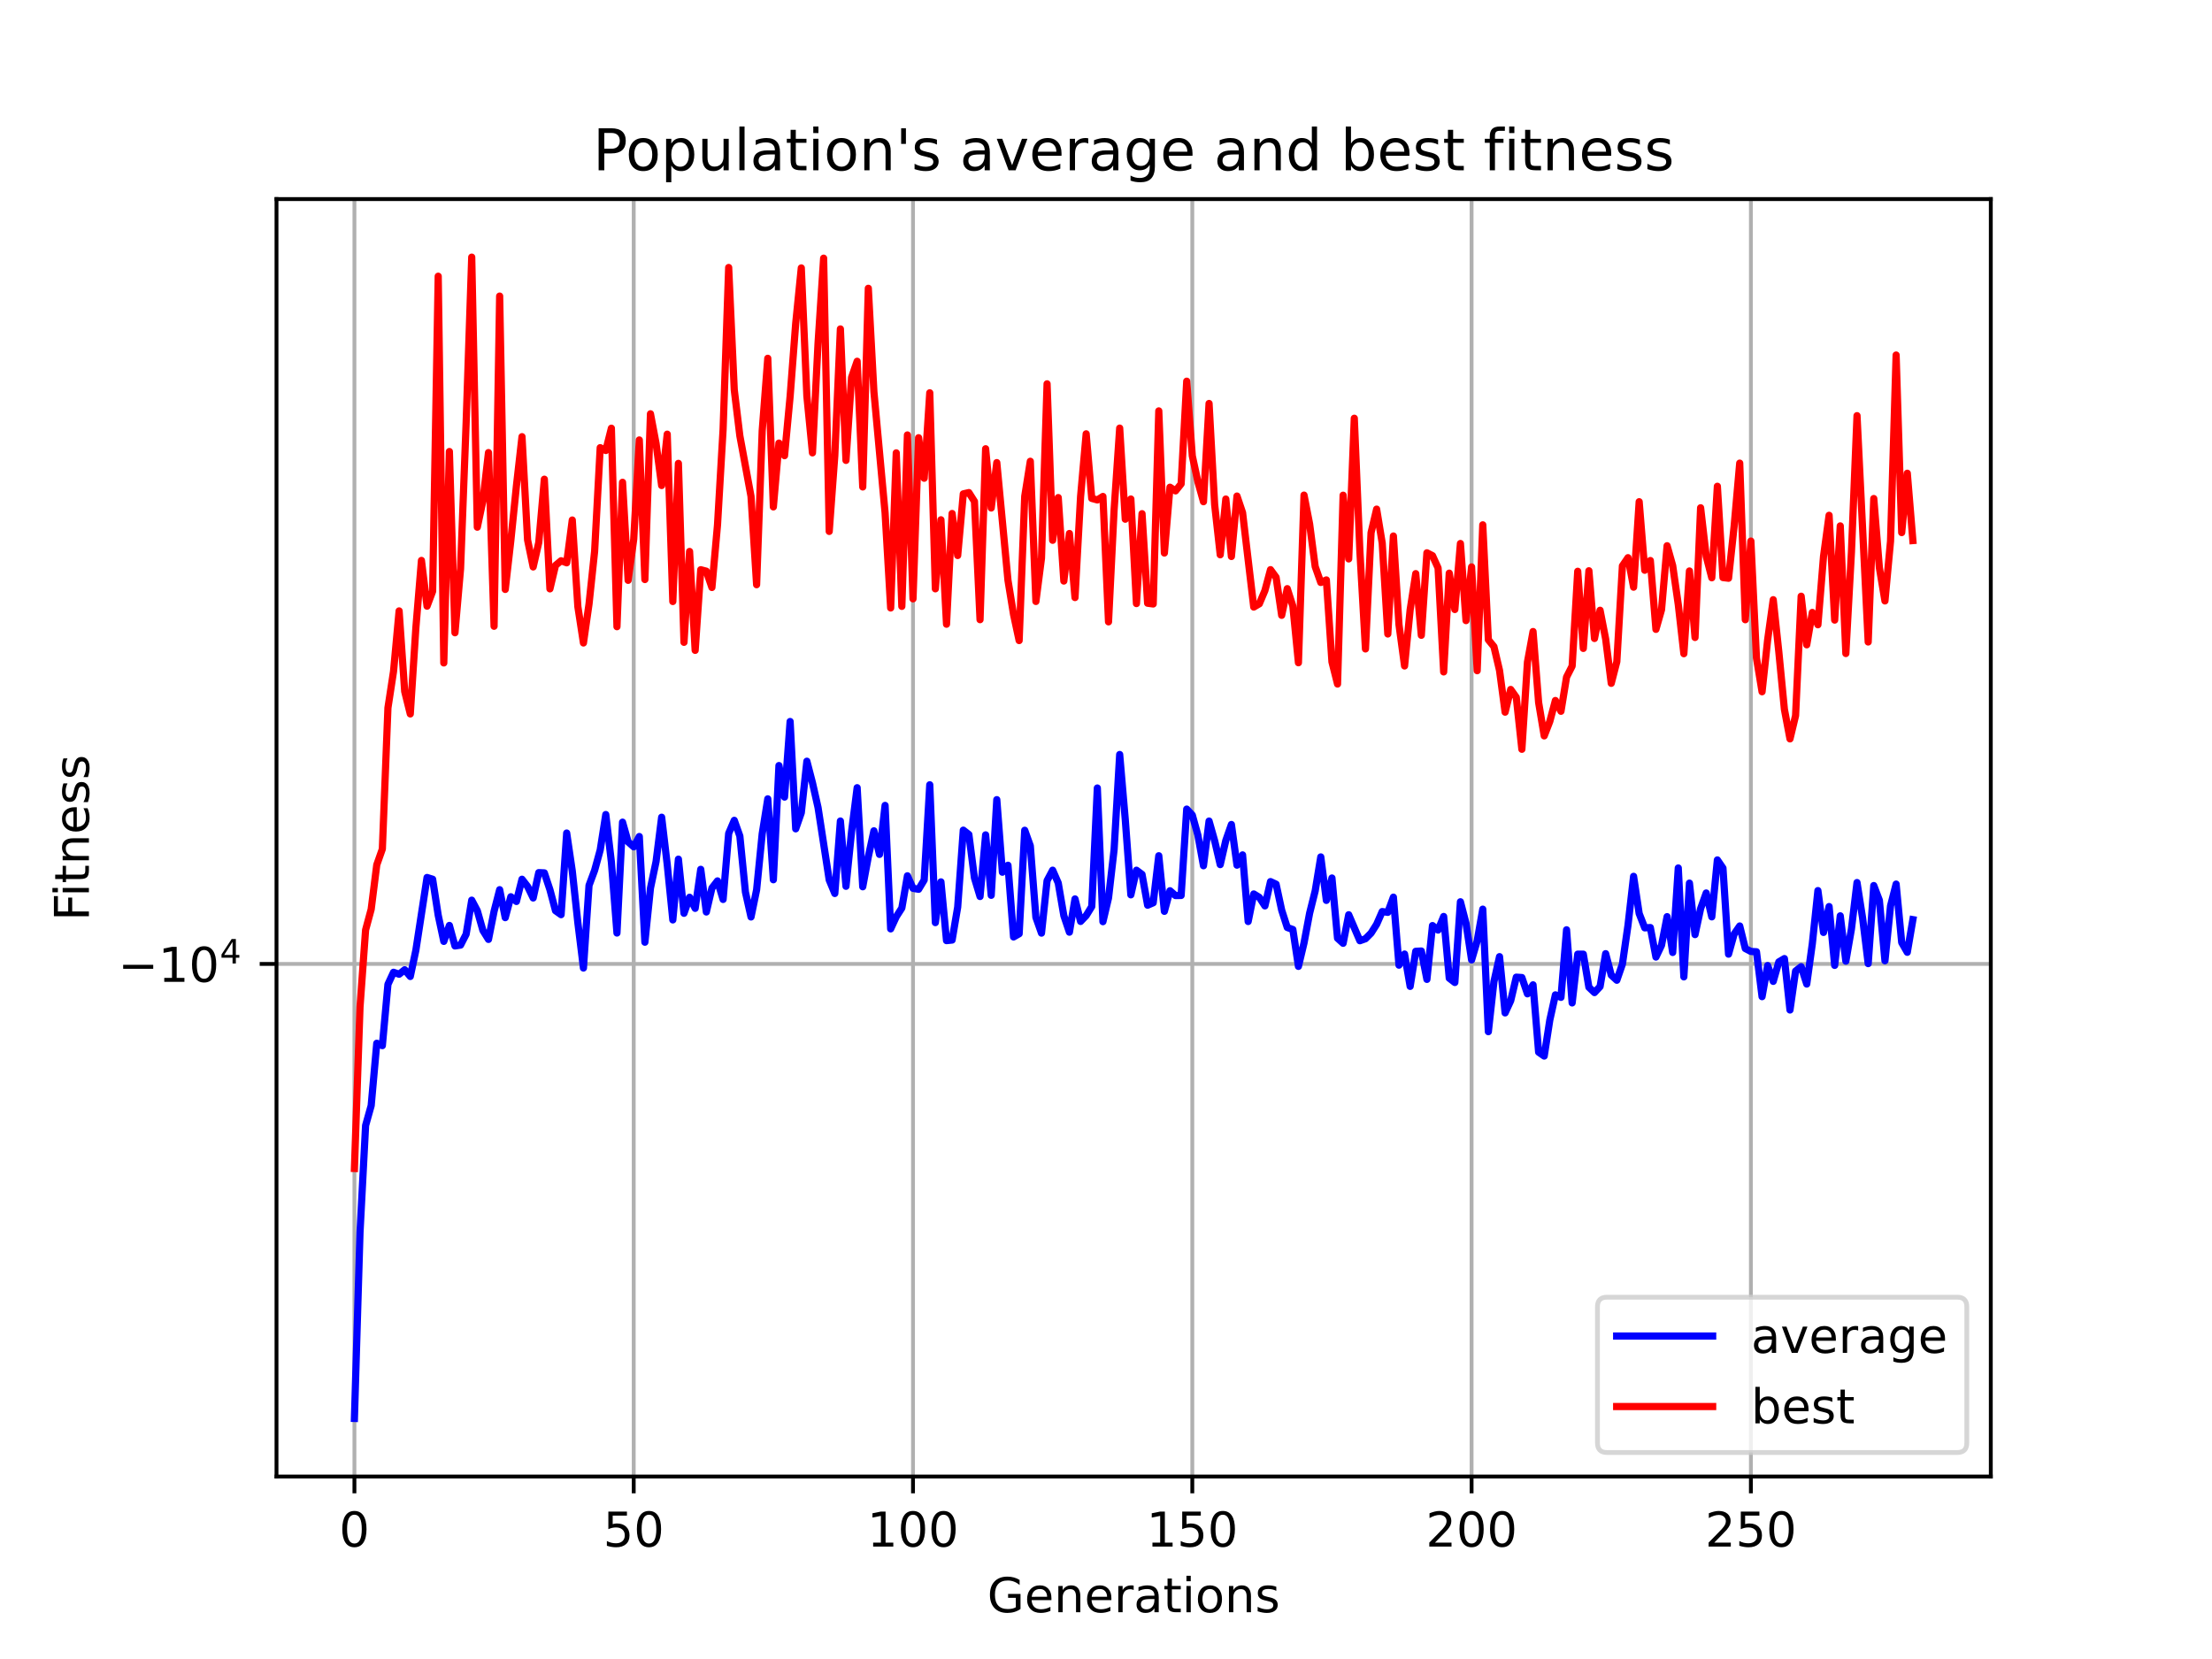 <?xml version="1.0" encoding="utf-8" standalone="no"?>
<!DOCTYPE svg PUBLIC "-//W3C//DTD SVG 1.1//EN"
  "http://www.w3.org/Graphics/SVG/1.1/DTD/svg11.dtd">
<!-- Created with matplotlib (https://matplotlib.org/) -->
<svg height="345.6pt" version="1.1" viewBox="0 0 460.8 345.6" width="460.8pt" xmlns="http://www.w3.org/2000/svg" xmlns:xlink="http://www.w3.org/1999/xlink">
 <defs>
  <style type="text/css">*{stroke-linecap:butt;stroke-linejoin:round;}</style>
 </defs>
 <g id="figure_1">
  <g id="patch_1">
   <path d="M 0 345.6 
L 460.8 345.6 
L 460.8 0 
L 0 0 
z
" style="fill:#ffffff;"/>
  </g>
  <g id="axes_1">
   <g id="patch_2">
    <path d="M 57.6 307.584 
L 414.72 307.584 
L 414.72 41.472 
L 57.6 41.472 
z
" style="fill:#ffffff;"/>
   </g>
   <g id="matplotlib.axis_1">
    <g id="xtick_1">
     <g id="line2d_1">
      <path clip-path="url(#pa2bacae2e3)" d="M 73.833 307.584 
L 73.833 41.472 
" style="fill:none;stroke:#b0b0b0;stroke-linecap:square;stroke-width:0.8;"/>
     </g>
     <g id="line2d_2">
      <defs>
       <path d="M 0 0 
L 0 3.5 
" id="mae17cbbc17" style="stroke:#000000;stroke-width:0.8;"/>
      </defs>
      <g>
       <use style="stroke:#000000;stroke-width:0.8;" x="73.833" xlink:href="#mae17cbbc17" y="307.584"/>
      </g>
     </g>
     <g id="text_1">
      <!-- 0 -->
      <g transform="translate(70.651 322.182)scale(0.1 -0.1)">
       <defs>
        <path d="M 31.781 66.406 
Q 24.172 66.406 20.328 58.906 
Q 16.5 51.422 16.5 36.375 
Q 16.5 21.391 20.328 13.891 
Q 24.172 6.391 31.781 6.391 
Q 39.453 6.391 43.281 13.891 
Q 47.125 21.391 47.125 36.375 
Q 47.125 51.422 43.281 58.906 
Q 39.453 66.406 31.781 66.406 
z
M 31.781 74.219 
Q 44.047 74.219 50.516 64.516 
Q 56.984 54.828 56.984 36.375 
Q 56.984 17.969 50.516 8.266 
Q 44.047 -1.422 31.781 -1.422 
Q 19.531 -1.422 13.062 8.266 
Q 6.594 17.969 6.594 36.375 
Q 6.594 54.828 13.062 64.516 
Q 19.531 74.219 31.781 74.219 
z
" id="DejaVuSans-48"/>
       </defs>
       <use xlink:href="#DejaVuSans-48"/>
      </g>
     </g>
    </g>
    <g id="xtick_2">
     <g id="line2d_3">
      <path clip-path="url(#pa2bacae2e3)" d="M 132.015 307.584 
L 132.015 41.472 
" style="fill:none;stroke:#b0b0b0;stroke-linecap:square;stroke-width:0.8;"/>
     </g>
     <g id="line2d_4">
      <g>
       <use style="stroke:#000000;stroke-width:0.8;" x="132.015" xlink:href="#mae17cbbc17" y="307.584"/>
      </g>
     </g>
     <g id="text_2">
      <!-- 50 -->
      <g transform="translate(125.652 322.182)scale(0.1 -0.1)">
       <defs>
        <path d="M 10.797 72.906 
L 49.516 72.906 
L 49.516 64.594 
L 19.828 64.594 
L 19.828 46.734 
Q 21.969 47.469 24.109 47.828 
Q 26.266 48.188 28.422 48.188 
Q 40.625 48.188 47.75 41.5 
Q 54.891 34.812 54.891 23.391 
Q 54.891 11.625 47.562 5.094 
Q 40.234 -1.422 26.906 -1.422 
Q 22.312 -1.422 17.547 -0.641 
Q 12.797 0.141 7.719 1.703 
L 7.719 11.625 
Q 12.109 9.234 16.797 8.062 
Q 21.484 6.891 26.703 6.891 
Q 35.156 6.891 40.078 11.328 
Q 45.016 15.766 45.016 23.391 
Q 45.016 31 40.078 35.438 
Q 35.156 39.891 26.703 39.891 
Q 22.75 39.891 18.812 39.016 
Q 14.891 38.141 10.797 36.281 
z
" id="DejaVuSans-53"/>
       </defs>
       <use xlink:href="#DejaVuSans-53"/>
       <use x="63.623" xlink:href="#DejaVuSans-48"/>
      </g>
     </g>
    </g>
    <g id="xtick_3">
     <g id="line2d_5">
      <path clip-path="url(#pa2bacae2e3)" d="M 190.196 307.584 
L 190.196 41.472 
" style="fill:none;stroke:#b0b0b0;stroke-linecap:square;stroke-width:0.8;"/>
     </g>
     <g id="line2d_6">
      <g>
       <use style="stroke:#000000;stroke-width:0.8;" x="190.196" xlink:href="#mae17cbbc17" y="307.584"/>
      </g>
     </g>
     <g id="text_3">
      <!-- 100 -->
      <g transform="translate(180.653 322.182)scale(0.1 -0.1)">
       <defs>
        <path d="M 12.406 8.297 
L 28.516 8.297 
L 28.516 63.922 
L 10.984 60.406 
L 10.984 69.391 
L 28.422 72.906 
L 38.281 72.906 
L 38.281 8.297 
L 54.391 8.297 
L 54.391 0 
L 12.406 0 
z
" id="DejaVuSans-49"/>
       </defs>
       <use xlink:href="#DejaVuSans-49"/>
       <use x="63.623" xlink:href="#DejaVuSans-48"/>
       <use x="127.246" xlink:href="#DejaVuSans-48"/>
      </g>
     </g>
    </g>
    <g id="xtick_4">
     <g id="line2d_7">
      <path clip-path="url(#pa2bacae2e3)" d="M 248.378 307.584 
L 248.378 41.472 
" style="fill:none;stroke:#b0b0b0;stroke-linecap:square;stroke-width:0.8;"/>
     </g>
     <g id="line2d_8">
      <g>
       <use style="stroke:#000000;stroke-width:0.8;" x="248.378" xlink:href="#mae17cbbc17" y="307.584"/>
      </g>
     </g>
     <g id="text_4">
      <!-- 150 -->
      <g transform="translate(238.834 322.182)scale(0.1 -0.1)">
       <use xlink:href="#DejaVuSans-49"/>
       <use x="63.623" xlink:href="#DejaVuSans-53"/>
       <use x="127.246" xlink:href="#DejaVuSans-48"/>
      </g>
     </g>
    </g>
    <g id="xtick_5">
     <g id="line2d_9">
      <path clip-path="url(#pa2bacae2e3)" d="M 306.56 307.584 
L 306.56 41.472 
" style="fill:none;stroke:#b0b0b0;stroke-linecap:square;stroke-width:0.8;"/>
     </g>
     <g id="line2d_10">
      <g>
       <use style="stroke:#000000;stroke-width:0.8;" x="306.56" xlink:href="#mae17cbbc17" y="307.584"/>
      </g>
     </g>
     <g id="text_5">
      <!-- 200 -->
      <g transform="translate(297.016 322.182)scale(0.1 -0.1)">
       <defs>
        <path d="M 19.188 8.297 
L 53.609 8.297 
L 53.609 0 
L 7.328 0 
L 7.328 8.297 
Q 12.938 14.109 22.625 23.891 
Q 32.328 33.688 34.812 36.531 
Q 39.547 41.844 41.422 45.531 
Q 43.312 49.219 43.312 52.781 
Q 43.312 58.594 39.234 62.25 
Q 35.156 65.922 28.609 65.922 
Q 23.969 65.922 18.812 64.312 
Q 13.672 62.703 7.812 59.422 
L 7.812 69.391 
Q 13.766 71.781 18.938 73 
Q 24.125 74.219 28.422 74.219 
Q 39.75 74.219 46.484 68.547 
Q 53.219 62.891 53.219 53.422 
Q 53.219 48.922 51.531 44.891 
Q 49.859 40.875 45.406 35.406 
Q 44.188 33.984 37.641 27.219 
Q 31.109 20.453 19.188 8.297 
z
" id="DejaVuSans-50"/>
       </defs>
       <use xlink:href="#DejaVuSans-50"/>
       <use x="63.623" xlink:href="#DejaVuSans-48"/>
       <use x="127.246" xlink:href="#DejaVuSans-48"/>
      </g>
     </g>
    </g>
    <g id="xtick_6">
     <g id="line2d_11">
      <path clip-path="url(#pa2bacae2e3)" d="M 364.742 307.584 
L 364.742 41.472 
" style="fill:none;stroke:#b0b0b0;stroke-linecap:square;stroke-width:0.8;"/>
     </g>
     <g id="line2d_12">
      <g>
       <use style="stroke:#000000;stroke-width:0.8;" x="364.742" xlink:href="#mae17cbbc17" y="307.584"/>
      </g>
     </g>
     <g id="text_6">
      <!-- 250 -->
      <g transform="translate(355.198 322.182)scale(0.1 -0.1)">
       <use xlink:href="#DejaVuSans-50"/>
       <use x="63.623" xlink:href="#DejaVuSans-53"/>
       <use x="127.246" xlink:href="#DejaVuSans-48"/>
      </g>
     </g>
    </g>
    <g id="text_7">
     <!-- Generations -->
     <g transform="translate(205.662 335.861)scale(0.1 -0.1)">
      <defs>
       <path d="M 59.516 10.406 
L 59.516 29.984 
L 43.406 29.984 
L 43.406 38.094 
L 69.281 38.094 
L 69.281 6.781 
Q 63.578 2.734 56.688 0.656 
Q 49.812 -1.422 42 -1.422 
Q 24.906 -1.422 15.25 8.562 
Q 5.609 18.562 5.609 36.375 
Q 5.609 54.25 15.25 64.234 
Q 24.906 74.219 42 74.219 
Q 49.125 74.219 55.547 72.453 
Q 61.969 70.703 67.391 67.281 
L 67.391 56.781 
Q 61.922 61.422 55.766 63.766 
Q 49.609 66.109 42.828 66.109 
Q 29.438 66.109 22.719 58.641 
Q 16.016 51.172 16.016 36.375 
Q 16.016 21.625 22.719 14.156 
Q 29.438 6.688 42.828 6.688 
Q 48.047 6.688 52.141 7.594 
Q 56.25 8.5 59.516 10.406 
z
" id="DejaVuSans-71"/>
       <path d="M 56.203 29.594 
L 56.203 25.203 
L 14.891 25.203 
Q 15.484 15.922 20.484 11.062 
Q 25.484 6.203 34.422 6.203 
Q 39.594 6.203 44.453 7.469 
Q 49.312 8.734 54.109 11.281 
L 54.109 2.781 
Q 49.266 0.734 44.188 -0.344 
Q 39.109 -1.422 33.891 -1.422 
Q 20.797 -1.422 13.156 6.188 
Q 5.516 13.812 5.516 26.812 
Q 5.516 40.234 12.766 48.109 
Q 20.016 56 32.328 56 
Q 43.359 56 49.781 48.891 
Q 56.203 41.797 56.203 29.594 
z
M 47.219 32.234 
Q 47.125 39.594 43.094 43.984 
Q 39.062 48.391 32.422 48.391 
Q 24.906 48.391 20.391 44.141 
Q 15.875 39.891 15.188 32.172 
z
" id="DejaVuSans-101"/>
       <path d="M 54.891 33.016 
L 54.891 0 
L 45.906 0 
L 45.906 32.719 
Q 45.906 40.484 42.875 44.328 
Q 39.844 48.188 33.797 48.188 
Q 26.516 48.188 22.312 43.547 
Q 18.109 38.922 18.109 30.906 
L 18.109 0 
L 9.078 0 
L 9.078 54.688 
L 18.109 54.688 
L 18.109 46.188 
Q 21.344 51.125 25.703 53.562 
Q 30.078 56 35.797 56 
Q 45.219 56 50.047 50.172 
Q 54.891 44.344 54.891 33.016 
z
" id="DejaVuSans-110"/>
       <path d="M 41.109 46.297 
Q 39.594 47.172 37.812 47.578 
Q 36.031 48 33.891 48 
Q 26.266 48 22.188 43.047 
Q 18.109 38.094 18.109 28.812 
L 18.109 0 
L 9.078 0 
L 9.078 54.688 
L 18.109 54.688 
L 18.109 46.188 
Q 20.953 51.172 25.484 53.578 
Q 30.031 56 36.531 56 
Q 37.453 56 38.578 55.875 
Q 39.703 55.766 41.062 55.516 
z
" id="DejaVuSans-114"/>
       <path d="M 34.281 27.484 
Q 23.391 27.484 19.188 25 
Q 14.984 22.516 14.984 16.5 
Q 14.984 11.719 18.141 8.906 
Q 21.297 6.109 26.703 6.109 
Q 34.188 6.109 38.703 11.406 
Q 43.219 16.703 43.219 25.484 
L 43.219 27.484 
z
M 52.203 31.203 
L 52.203 0 
L 43.219 0 
L 43.219 8.297 
Q 40.141 3.328 35.547 0.953 
Q 30.953 -1.422 24.312 -1.422 
Q 15.922 -1.422 10.953 3.297 
Q 6 8.016 6 15.922 
Q 6 25.141 12.172 29.828 
Q 18.359 34.516 30.609 34.516 
L 43.219 34.516 
L 43.219 35.406 
Q 43.219 41.609 39.141 45 
Q 35.062 48.391 27.688 48.391 
Q 23 48.391 18.547 47.266 
Q 14.109 46.141 10.016 43.891 
L 10.016 52.203 
Q 14.938 54.109 19.578 55.047 
Q 24.219 56 28.609 56 
Q 40.484 56 46.344 49.844 
Q 52.203 43.703 52.203 31.203 
z
" id="DejaVuSans-97"/>
       <path d="M 18.312 70.219 
L 18.312 54.688 
L 36.812 54.688 
L 36.812 47.703 
L 18.312 47.703 
L 18.312 18.016 
Q 18.312 11.328 20.141 9.422 
Q 21.969 7.516 27.594 7.516 
L 36.812 7.516 
L 36.812 0 
L 27.594 0 
Q 17.188 0 13.234 3.875 
Q 9.281 7.766 9.281 18.016 
L 9.281 47.703 
L 2.688 47.703 
L 2.688 54.688 
L 9.281 54.688 
L 9.281 70.219 
z
" id="DejaVuSans-116"/>
       <path d="M 9.422 54.688 
L 18.406 54.688 
L 18.406 0 
L 9.422 0 
z
M 9.422 75.984 
L 18.406 75.984 
L 18.406 64.594 
L 9.422 64.594 
z
" id="DejaVuSans-105"/>
       <path d="M 30.609 48.391 
Q 23.391 48.391 19.188 42.75 
Q 14.984 37.109 14.984 27.297 
Q 14.984 17.484 19.156 11.844 
Q 23.344 6.203 30.609 6.203 
Q 37.797 6.203 41.984 11.859 
Q 46.188 17.531 46.188 27.297 
Q 46.188 37.016 41.984 42.703 
Q 37.797 48.391 30.609 48.391 
z
M 30.609 56 
Q 42.328 56 49.016 48.375 
Q 55.719 40.766 55.719 27.297 
Q 55.719 13.875 49.016 6.219 
Q 42.328 -1.422 30.609 -1.422 
Q 18.844 -1.422 12.172 6.219 
Q 5.516 13.875 5.516 27.297 
Q 5.516 40.766 12.172 48.375 
Q 18.844 56 30.609 56 
z
" id="DejaVuSans-111"/>
       <path d="M 44.281 53.078 
L 44.281 44.578 
Q 40.484 46.531 36.375 47.5 
Q 32.281 48.484 27.875 48.484 
Q 21.188 48.484 17.844 46.438 
Q 14.5 44.391 14.5 40.281 
Q 14.5 37.156 16.891 35.375 
Q 19.281 33.594 26.516 31.984 
L 29.594 31.297 
Q 39.156 29.25 43.188 25.516 
Q 47.219 21.781 47.219 15.094 
Q 47.219 7.469 41.188 3.016 
Q 35.156 -1.422 24.609 -1.422 
Q 20.219 -1.422 15.453 -0.562 
Q 10.688 0.297 5.422 2 
L 5.422 11.281 
Q 10.406 8.688 15.234 7.391 
Q 20.062 6.109 24.812 6.109 
Q 31.156 6.109 34.562 8.281 
Q 37.984 10.453 37.984 14.406 
Q 37.984 18.062 35.516 20.016 
Q 33.062 21.969 24.703 23.781 
L 21.578 24.516 
Q 13.234 26.266 9.516 29.906 
Q 5.812 33.547 5.812 39.891 
Q 5.812 47.609 11.281 51.797 
Q 16.75 56 26.812 56 
Q 31.781 56 36.172 55.266 
Q 40.578 54.547 44.281 53.078 
z
" id="DejaVuSans-115"/>
      </defs>
      <use xlink:href="#DejaVuSans-71"/>
      <use x="77.49" xlink:href="#DejaVuSans-101"/>
      <use x="139.014" xlink:href="#DejaVuSans-110"/>
      <use x="202.393" xlink:href="#DejaVuSans-101"/>
      <use x="263.916" xlink:href="#DejaVuSans-114"/>
      <use x="305.029" xlink:href="#DejaVuSans-97"/>
      <use x="366.309" xlink:href="#DejaVuSans-116"/>
      <use x="405.518" xlink:href="#DejaVuSans-105"/>
      <use x="433.301" xlink:href="#DejaVuSans-111"/>
      <use x="494.482" xlink:href="#DejaVuSans-110"/>
      <use x="557.861" xlink:href="#DejaVuSans-115"/>
     </g>
    </g>
   </g>
   <g id="matplotlib.axis_2">
    <g id="ytick_1">
     <g id="line2d_13">
      <path clip-path="url(#pa2bacae2e3)" d="M 57.6 200.808 
L 414.72 200.808 
" style="fill:none;stroke:#b0b0b0;stroke-linecap:square;stroke-width:0.8;"/>
     </g>
     <g id="line2d_14">
      <defs>
       <path d="M 0 0 
L -3.5 0 
" id="m1f737c3aef" style="stroke:#000000;stroke-width:0.8;"/>
      </defs>
      <g>
       <use style="stroke:#000000;stroke-width:0.8;" x="57.6" xlink:href="#m1f737c3aef" y="200.808"/>
      </g>
     </g>
     <g id="text_8">
      <!-- $\mathdefault{-10^{4}}$ -->
      <g transform="translate(24.6 204.607)scale(0.1 -0.1)">
       <defs>
        <path d="M 10.594 35.5 
L 73.188 35.5 
L 73.188 27.203 
L 10.594 27.203 
z
" id="DejaVuSans-8722"/>
        <path d="M 37.797 64.312 
L 12.891 25.391 
L 37.797 25.391 
z
M 35.203 72.906 
L 47.609 72.906 
L 47.609 25.391 
L 58.016 25.391 
L 58.016 17.188 
L 47.609 17.188 
L 47.609 0 
L 37.797 0 
L 37.797 17.188 
L 4.891 17.188 
L 4.891 26.703 
z
" id="DejaVuSans-52"/>
       </defs>
       <use transform="translate(0 0.684)" xlink:href="#DejaVuSans-8722"/>
       <use transform="translate(83.789 0.684)" xlink:href="#DejaVuSans-49"/>
       <use transform="translate(147.412 0.684)" xlink:href="#DejaVuSans-48"/>
       <use transform="translate(211.992 38.966)scale(0.7)" xlink:href="#DejaVuSans-52"/>
      </g>
     </g>
    </g>
    <g id="text_9">
     <!-- Fitness -->
     <g transform="translate(18.52 191.845)rotate(-90)scale(0.1 -0.1)">
      <defs>
       <path d="M 9.812 72.906 
L 51.703 72.906 
L 51.703 64.594 
L 19.672 64.594 
L 19.672 43.109 
L 48.578 43.109 
L 48.578 34.812 
L 19.672 34.812 
L 19.672 0 
L 9.812 0 
z
" id="DejaVuSans-70"/>
      </defs>
      <use xlink:href="#DejaVuSans-70"/>
      <use x="50.27" xlink:href="#DejaVuSans-105"/>
      <use x="78.053" xlink:href="#DejaVuSans-116"/>
      <use x="117.262" xlink:href="#DejaVuSans-110"/>
      <use x="180.641" xlink:href="#DejaVuSans-101"/>
      <use x="242.164" xlink:href="#DejaVuSans-115"/>
      <use x="294.264" xlink:href="#DejaVuSans-115"/>
     </g>
    </g>
   </g>
   <g id="line2d_15">
    <path clip-path="url(#pa2bacae2e3)" d="M 73.833 295.488 
L 74.996 256.717 
L 76.16 234.463 
L 77.324 230.309 
L 78.487 217.332 
L 79.651 217.825 
L 80.815 205.055 
L 81.978 202.545 
L 83.142 202.951 
L 84.305 202.02 
L 85.469 203.417 
L 86.633 197.941 
L 88.96 182.798 
L 90.124 183.157 
L 91.287 190.664 
L 92.451 196.108 
L 93.615 192.786 
L 94.778 197.058 
L 95.942 196.879 
L 97.105 194.615 
L 98.269 187.521 
L 99.433 189.723 
L 100.596 193.823 
L 101.76 195.695 
L 102.924 189.84 
L 104.087 185.339 
L 105.251 191.162 
L 106.415 186.81 
L 107.578 187.792 
L 108.742 183.163 
L 109.905 184.664 
L 111.069 187.064 
L 112.233 181.783 
L 113.396 181.836 
L 114.56 185.34 
L 115.724 189.719 
L 116.887 190.543 
L 118.051 173.536 
L 119.215 181.444 
L 120.378 192.233 
L 121.542 201.657 
L 122.705 184.447 
L 123.869 181.31 
L 125.033 177.065 
L 126.196 169.682 
L 127.36 179.565 
L 128.524 194.367 
L 129.687 171.272 
L 130.851 175.382 
L 132.015 176.411 
L 133.178 174.26 
L 134.342 196.28 
L 135.505 185.016 
L 136.669 179.48 
L 137.833 170.242 
L 138.996 180.099 
L 140.16 191.637 
L 141.324 178.979 
L 142.487 190.255 
L 143.651 186.917 
L 144.815 189.227 
L 145.978 181.099 
L 147.142 189.983 
L 148.305 185.006 
L 149.469 183.509 
L 150.633 187.37 
L 151.796 173.613 
L 152.96 170.891 
L 154.124 174.169 
L 155.287 185.835 
L 156.451 191.022 
L 157.615 185.368 
L 158.778 173.698 
L 159.942 166.414 
L 161.105 183.269 
L 162.269 159.48 
L 163.433 166.048 
L 164.596 150.303 
L 165.76 172.659 
L 166.924 169.307 
L 168.087 158.577 
L 169.251 163.066 
L 170.415 168.233 
L 172.742 183.32 
L 173.905 186.13 
L 175.069 171.034 
L 176.233 184.631 
L 177.396 173.245 
L 178.56 164.095 
L 179.724 184.73 
L 180.887 178.469 
L 182.051 173.076 
L 183.215 177.986 
L 184.378 167.782 
L 185.542 193.502 
L 186.705 190.971 
L 187.869 189.158 
L 189.033 182.447 
L 190.196 185.055 
L 191.36 185.254 
L 192.524 183.326 
L 193.687 163.484 
L 194.851 192.196 
L 196.015 183.71 
L 197.178 195.948 
L 198.342 195.828 
L 199.505 188.966 
L 200.669 172.936 
L 201.833 173.845 
L 202.996 182.906 
L 204.16 186.758 
L 205.324 173.918 
L 206.487 186.511 
L 207.651 166.582 
L 208.815 181.698 
L 209.978 180.249 
L 211.142 195.184 
L 212.305 194.522 
L 213.469 172.962 
L 214.633 176.211 
L 215.796 191.099 
L 216.96 194.385 
L 218.124 183.461 
L 219.287 181.275 
L 220.451 183.946 
L 221.615 190.75 
L 222.778 194.189 
L 223.942 187.265 
L 225.105 191.949 
L 226.269 190.732 
L 227.433 188.846 
L 228.596 164.156 
L 229.76 192.001 
L 230.924 187.061 
L 232.087 176.989 
L 233.251 157.177 
L 234.415 170.747 
L 235.578 186.411 
L 236.742 181.284 
L 237.905 182.15 
L 239.069 188.571 
L 240.233 188.066 
L 241.396 178.266 
L 242.56 189.848 
L 243.724 185.558 
L 244.887 186.566 
L 246.051 186.542 
L 247.215 168.549 
L 248.378 169.797 
L 249.542 173.989 
L 250.705 180.355 
L 251.869 171.044 
L 253.033 175.147 
L 254.196 180.115 
L 255.36 175.081 
L 256.524 171.756 
L 257.687 180.232 
L 258.851 178.092 
L 260.015 191.969 
L 261.178 186.228 
L 262.342 186.94 
L 263.505 188.716 
L 264.669 183.655 
L 265.833 184.195 
L 266.996 189.595 
L 268.16 193.214 
L 269.324 193.633 
L 270.487 201.313 
L 271.651 196.43 
L 272.815 190.243 
L 273.978 185.583 
L 275.142 178.512 
L 276.305 187.567 
L 277.469 182.905 
L 278.633 195.447 
L 279.796 196.507 
L 280.96 190.56 
L 283.287 195.972 
L 284.451 195.559 
L 285.615 194.389 
L 286.778 192.552 
L 287.942 189.893 
L 289.105 190.058 
L 290.269 186.895 
L 291.433 201.06 
L 292.596 198.743 
L 293.76 205.481 
L 294.924 198.173 
L 296.087 198.115 
L 297.251 204.023 
L 298.415 192.814 
L 299.578 193.75 
L 300.742 190.921 
L 301.905 203.772 
L 303.069 204.672 
L 304.233 187.857 
L 305.396 192.34 
L 306.56 199.97 
L 307.724 196.004 
L 308.887 189.395 
L 310.051 214.917 
L 311.215 204.481 
L 312.378 199.288 
L 313.542 211.007 
L 314.705 208.477 
L 315.869 203.562 
L 317.033 203.636 
L 318.196 207.033 
L 319.36 205.16 
L 320.524 219.184 
L 321.687 219.995 
L 322.851 212.505 
L 324.015 207.247 
L 325.178 207.768 
L 326.342 193.695 
L 327.505 208.924 
L 328.669 198.768 
L 329.833 198.769 
L 330.996 205.663 
L 332.16 206.771 
L 333.324 205.519 
L 334.487 198.666 
L 335.651 203.131 
L 336.815 204.201 
L 337.978 200.825 
L 339.142 192.735 
L 340.305 182.557 
L 341.469 190.305 
L 342.633 193.288 
L 343.796 193.226 
L 344.96 199.371 
L 346.124 196.918 
L 347.287 190.956 
L 348.451 198.415 
L 349.615 180.813 
L 350.778 203.5 
L 351.942 183.968 
L 353.105 194.697 
L 354.269 189.281 
L 355.433 186.025 
L 356.596 190.998 
L 357.76 179.138 
L 358.924 180.847 
L 360.087 198.767 
L 361.251 194.585 
L 362.415 192.898 
L 363.578 197.595 
L 364.742 198.205 
L 365.905 198.268 
L 367.069 207.62 
L 368.233 201.141 
L 369.396 204.436 
L 370.56 200.383 
L 371.724 199.692 
L 372.887 210.4 
L 374.051 202.29 
L 375.215 201.377 
L 376.378 204.997 
L 377.542 196.573 
L 378.705 185.527 
L 379.869 194.243 
L 381.033 188.853 
L 382.196 201.104 
L 383.36 190.784 
L 384.524 200.228 
L 385.687 193.524 
L 386.851 183.851 
L 388.015 191.271 
L 389.178 200.737 
L 390.342 184.478 
L 391.505 187.542 
L 392.669 200.146 
L 393.833 188.717 
L 394.996 184.173 
L 396.16 196.346 
L 397.324 198.379 
L 398.487 191.576 
L 398.487 191.576 
" style="fill:none;stroke:#0000ff;stroke-linecap:square;stroke-width:1.5;"/>
   </g>
   <g id="line2d_16">
    <path clip-path="url(#pa2bacae2e3)" d="M 73.833 243.416 
L 74.996 209.792 
L 76.16 193.725 
L 77.324 189.41 
L 78.487 180.163 
L 79.651 176.862 
L 80.815 147.458 
L 81.978 139.875 
L 83.142 127.265 
L 84.305 144.045 
L 85.469 148.725 
L 86.633 130.785 
L 87.796 116.749 
L 88.96 126.275 
L 90.124 123.18 
L 91.287 57.543 
L 92.451 138.102 
L 93.615 94.059 
L 94.778 131.812 
L 95.942 118.491 
L 97.105 88.046 
L 98.269 53.568 
L 99.433 109.823 
L 100.596 104.342 
L 101.76 94.282 
L 102.924 130.461 
L 104.087 61.68 
L 105.251 122.789 
L 106.415 112.607 
L 107.578 101.237 
L 108.742 90.969 
L 109.905 112.483 
L 111.069 118.103 
L 112.233 113.022 
L 113.396 99.827 
L 114.56 122.67 
L 115.724 117.778 
L 116.887 116.816 
L 118.051 117.242 
L 119.215 108.33 
L 120.378 126.37 
L 121.542 133.941 
L 122.705 125.817 
L 123.869 114.868 
L 125.033 93.258 
L 126.196 93.848 
L 127.36 89.205 
L 128.524 130.551 
L 129.687 100.472 
L 130.851 120.896 
L 132.015 112.326 
L 133.178 91.652 
L 134.342 120.728 
L 135.505 86.203 
L 136.669 92.383 
L 137.833 101.143 
L 138.996 90.444 
L 140.16 125.305 
L 141.324 96.529 
L 142.487 133.806 
L 143.651 114.878 
L 144.815 135.482 
L 145.978 118.685 
L 147.142 118.989 
L 148.305 122.383 
L 149.469 109.351 
L 150.633 89.438 
L 151.796 55.723 
L 152.96 81.208 
L 154.124 90.795 
L 156.451 103.404 
L 157.615 121.804 
L 158.778 89.752 
L 159.942 74.64 
L 161.105 105.599 
L 162.269 92.307 
L 163.433 94.923 
L 164.596 82.574 
L 165.76 67.375 
L 166.924 55.814 
L 168.087 82.512 
L 169.251 94.337 
L 170.415 71.488 
L 171.578 53.784 
L 172.742 110.702 
L 173.905 94.919 
L 175.069 68.524 
L 176.233 95.906 
L 177.396 78.632 
L 178.56 75.258 
L 179.724 101.443 
L 180.887 60.055 
L 182.051 81.599 
L 184.378 106.814 
L 185.542 126.65 
L 186.705 94.341 
L 187.869 126.319 
L 189.033 90.61 
L 190.196 124.748 
L 191.36 91.187 
L 192.524 99.625 
L 193.687 81.828 
L 194.851 122.661 
L 196.015 108.282 
L 197.178 130.034 
L 198.342 106.971 
L 199.505 115.722 
L 200.669 102.884 
L 201.833 102.614 
L 202.996 104.456 
L 204.16 129.091 
L 205.324 93.484 
L 206.487 105.824 
L 207.651 96.37 
L 209.978 120.883 
L 211.142 128.019 
L 212.305 133.441 
L 213.469 103.395 
L 214.633 96.092 
L 215.796 125.295 
L 216.96 116.284 
L 218.124 79.96 
L 219.287 112.552 
L 220.451 103.654 
L 221.615 121.042 
L 222.778 111.137 
L 223.942 124.483 
L 225.105 103.446 
L 226.269 90.374 
L 227.433 103.826 
L 228.596 104.143 
L 229.76 103.42 
L 230.924 129.542 
L 232.087 106.229 
L 233.251 89.184 
L 234.415 108.159 
L 235.578 103.952 
L 236.742 125.736 
L 237.905 107.011 
L 239.069 125.663 
L 240.233 125.819 
L 241.396 85.6 
L 242.56 115.204 
L 243.724 101.496 
L 244.887 102.259 
L 246.051 100.802 
L 247.215 79.408 
L 248.378 94.971 
L 249.542 100.366 
L 250.705 104.514 
L 251.869 84.051 
L 253.033 105.123 
L 254.196 115.571 
L 255.36 103.959 
L 256.524 115.928 
L 257.687 103.336 
L 258.851 106.797 
L 261.178 126.462 
L 262.342 125.781 
L 263.505 123.021 
L 264.669 118.67 
L 265.833 120.266 
L 266.996 128.183 
L 268.16 122.627 
L 269.324 126.27 
L 270.487 138.062 
L 271.651 103.141 
L 272.815 109.153 
L 273.978 118.033 
L 275.142 121.34 
L 276.305 120.81 
L 277.469 137.885 
L 278.633 142.496 
L 279.796 103.162 
L 280.96 116.433 
L 282.124 87.128 
L 283.287 114.796 
L 284.451 135.186 
L 285.615 110.977 
L 286.778 106.06 
L 287.942 113.136 
L 289.105 132.071 
L 290.269 111.662 
L 291.433 130.12 
L 292.596 138.731 
L 293.76 127.021 
L 294.924 119.5 
L 296.087 132.343 
L 297.251 115.162 
L 298.415 115.755 
L 299.578 118.322 
L 300.742 139.971 
L 301.905 119.396 
L 303.069 126.973 
L 304.233 113.222 
L 305.396 129.283 
L 306.56 118.096 
L 307.724 139.718 
L 308.887 109.333 
L 310.051 133.279 
L 311.215 134.704 
L 312.378 139.658 
L 313.542 148.356 
L 314.705 143.625 
L 315.869 145.27 
L 317.033 156.092 
L 318.196 137.932 
L 319.36 131.559 
L 320.524 146.351 
L 321.687 153.299 
L 322.851 150.294 
L 324.015 145.929 
L 325.178 148.172 
L 326.342 141.043 
L 327.505 138.754 
L 328.669 119.011 
L 329.833 135.077 
L 330.996 118.902 
L 332.16 133.004 
L 333.324 127.13 
L 334.487 133.11 
L 335.651 142.35 
L 336.815 137.83 
L 337.978 117.88 
L 339.142 116.174 
L 340.305 122.32 
L 341.469 104.518 
L 342.633 118.795 
L 343.796 116.767 
L 344.96 131.106 
L 346.124 127.018 
L 347.287 113.688 
L 348.451 117.828 
L 349.615 125.936 
L 350.778 136.177 
L 351.942 118.947 
L 353.105 132.796 
L 354.269 105.779 
L 355.433 115.878 
L 356.596 120.36 
L 357.76 101.299 
L 358.924 120.318 
L 360.087 120.458 
L 361.251 109.607 
L 362.415 96.478 
L 363.578 129.1 
L 364.742 112.716 
L 365.905 137.074 
L 367.069 144.104 
L 368.233 133.288 
L 369.396 124.931 
L 370.56 135.797 
L 371.724 147.774 
L 372.887 153.924 
L 374.051 149.075 
L 375.215 124.204 
L 376.378 134.325 
L 377.542 127.581 
L 378.705 130.148 
L 379.869 115.928 
L 381.033 107.347 
L 382.196 129.176 
L 383.36 109.554 
L 384.524 136.138 
L 385.687 115.044 
L 386.851 86.59 
L 389.178 133.738 
L 390.342 103.856 
L 391.505 118.237 
L 392.669 125.185 
L 393.833 112.73 
L 394.996 73.961 
L 396.16 110.95 
L 397.324 98.587 
L 398.487 112.61 
L 398.487 112.61 
" style="fill:none;stroke:#ff0000;stroke-linecap:square;stroke-width:1.5;"/>
   </g>
   <g id="patch_3">
    <path d="M 57.6 307.584 
L 57.6 41.472 
" style="fill:none;stroke:#000000;stroke-linecap:square;stroke-linejoin:miter;stroke-width:0.8;"/>
   </g>
   <g id="patch_4">
    <path d="M 414.72 307.584 
L 414.72 41.472 
" style="fill:none;stroke:#000000;stroke-linecap:square;stroke-linejoin:miter;stroke-width:0.8;"/>
   </g>
   <g id="patch_5">
    <path d="M 57.6 307.584 
L 414.72 307.584 
" style="fill:none;stroke:#000000;stroke-linecap:square;stroke-linejoin:miter;stroke-width:0.8;"/>
   </g>
   <g id="patch_6">
    <path d="M 57.6 41.472 
L 414.72 41.472 
" style="fill:none;stroke:#000000;stroke-linecap:square;stroke-linejoin:miter;stroke-width:0.8;"/>
   </g>
   <g id="text_10">
    <!-- Population's average and best fitness -->
    <g transform="translate(123.53 35.472)scale(0.12 -0.12)">
     <defs>
      <path d="M 19.672 64.797 
L 19.672 37.406 
L 32.078 37.406 
Q 38.969 37.406 42.719 40.969 
Q 46.484 44.531 46.484 51.125 
Q 46.484 57.672 42.719 61.234 
Q 38.969 64.797 32.078 64.797 
z
M 9.812 72.906 
L 32.078 72.906 
Q 44.344 72.906 50.609 67.359 
Q 56.891 61.812 56.891 51.125 
Q 56.891 40.328 50.609 34.812 
Q 44.344 29.297 32.078 29.297 
L 19.672 29.297 
L 19.672 0 
L 9.812 0 
z
" id="DejaVuSans-80"/>
      <path d="M 18.109 8.203 
L 18.109 -20.797 
L 9.078 -20.797 
L 9.078 54.688 
L 18.109 54.688 
L 18.109 46.391 
Q 20.953 51.266 25.266 53.625 
Q 29.594 56 35.594 56 
Q 45.562 56 51.781 48.094 
Q 58.016 40.188 58.016 27.297 
Q 58.016 14.406 51.781 6.484 
Q 45.562 -1.422 35.594 -1.422 
Q 29.594 -1.422 25.266 0.953 
Q 20.953 3.328 18.109 8.203 
z
M 48.688 27.297 
Q 48.688 37.203 44.609 42.844 
Q 40.531 48.484 33.406 48.484 
Q 26.266 48.484 22.188 42.844 
Q 18.109 37.203 18.109 27.297 
Q 18.109 17.391 22.188 11.75 
Q 26.266 6.109 33.406 6.109 
Q 40.531 6.109 44.609 11.75 
Q 48.688 17.391 48.688 27.297 
z
" id="DejaVuSans-112"/>
      <path d="M 8.5 21.578 
L 8.5 54.688 
L 17.484 54.688 
L 17.484 21.922 
Q 17.484 14.156 20.5 10.266 
Q 23.531 6.391 29.594 6.391 
Q 36.859 6.391 41.078 11.031 
Q 45.312 15.672 45.312 23.688 
L 45.312 54.688 
L 54.297 54.688 
L 54.297 0 
L 45.312 0 
L 45.312 8.406 
Q 42.047 3.422 37.719 1 
Q 33.406 -1.422 27.688 -1.422 
Q 18.266 -1.422 13.375 4.438 
Q 8.5 10.297 8.5 21.578 
z
M 31.109 56 
z
" id="DejaVuSans-117"/>
      <path d="M 9.422 75.984 
L 18.406 75.984 
L 18.406 0 
L 9.422 0 
z
" id="DejaVuSans-108"/>
      <path d="M 17.922 72.906 
L 17.922 45.797 
L 9.625 45.797 
L 9.625 72.906 
z
" id="DejaVuSans-39"/>
      <path id="DejaVuSans-32"/>
      <path d="M 2.984 54.688 
L 12.5 54.688 
L 29.594 8.797 
L 46.688 54.688 
L 56.203 54.688 
L 35.688 0 
L 23.484 0 
z
" id="DejaVuSans-118"/>
      <path d="M 45.406 27.984 
Q 45.406 37.75 41.375 43.109 
Q 37.359 48.484 30.078 48.484 
Q 22.859 48.484 18.828 43.109 
Q 14.797 37.75 14.797 27.984 
Q 14.797 18.266 18.828 12.891 
Q 22.859 7.516 30.078 7.516 
Q 37.359 7.516 41.375 12.891 
Q 45.406 18.266 45.406 27.984 
z
M 54.391 6.781 
Q 54.391 -7.172 48.188 -13.984 
Q 42 -20.797 29.203 -20.797 
Q 24.469 -20.797 20.266 -20.094 
Q 16.062 -19.391 12.109 -17.922 
L 12.109 -9.188 
Q 16.062 -11.328 19.922 -12.344 
Q 23.781 -13.375 27.781 -13.375 
Q 36.625 -13.375 41.016 -8.766 
Q 45.406 -4.156 45.406 5.172 
L 45.406 9.625 
Q 42.625 4.781 38.281 2.391 
Q 33.938 0 27.875 0 
Q 17.828 0 11.672 7.656 
Q 5.516 15.328 5.516 27.984 
Q 5.516 40.672 11.672 48.328 
Q 17.828 56 27.875 56 
Q 33.938 56 38.281 53.609 
Q 42.625 51.219 45.406 46.391 
L 45.406 54.688 
L 54.391 54.688 
z
" id="DejaVuSans-103"/>
      <path d="M 45.406 46.391 
L 45.406 75.984 
L 54.391 75.984 
L 54.391 0 
L 45.406 0 
L 45.406 8.203 
Q 42.578 3.328 38.25 0.953 
Q 33.938 -1.422 27.875 -1.422 
Q 17.969 -1.422 11.734 6.484 
Q 5.516 14.406 5.516 27.297 
Q 5.516 40.188 11.734 48.094 
Q 17.969 56 27.875 56 
Q 33.938 56 38.25 53.625 
Q 42.578 51.266 45.406 46.391 
z
M 14.797 27.297 
Q 14.797 17.391 18.875 11.75 
Q 22.953 6.109 30.078 6.109 
Q 37.203 6.109 41.297 11.75 
Q 45.406 17.391 45.406 27.297 
Q 45.406 37.203 41.297 42.844 
Q 37.203 48.484 30.078 48.484 
Q 22.953 48.484 18.875 42.844 
Q 14.797 37.203 14.797 27.297 
z
" id="DejaVuSans-100"/>
      <path d="M 48.688 27.297 
Q 48.688 37.203 44.609 42.844 
Q 40.531 48.484 33.406 48.484 
Q 26.266 48.484 22.188 42.844 
Q 18.109 37.203 18.109 27.297 
Q 18.109 17.391 22.188 11.75 
Q 26.266 6.109 33.406 6.109 
Q 40.531 6.109 44.609 11.75 
Q 48.688 17.391 48.688 27.297 
z
M 18.109 46.391 
Q 20.953 51.266 25.266 53.625 
Q 29.594 56 35.594 56 
Q 45.562 56 51.781 48.094 
Q 58.016 40.188 58.016 27.297 
Q 58.016 14.406 51.781 6.484 
Q 45.562 -1.422 35.594 -1.422 
Q 29.594 -1.422 25.266 0.953 
Q 20.953 3.328 18.109 8.203 
L 18.109 0 
L 9.078 0 
L 9.078 75.984 
L 18.109 75.984 
z
" id="DejaVuSans-98"/>
      <path d="M 37.109 75.984 
L 37.109 68.5 
L 28.516 68.5 
Q 23.688 68.5 21.797 66.547 
Q 19.922 64.594 19.922 59.516 
L 19.922 54.688 
L 34.719 54.688 
L 34.719 47.703 
L 19.922 47.703 
L 19.922 0 
L 10.891 0 
L 10.891 47.703 
L 2.297 47.703 
L 2.297 54.688 
L 10.891 54.688 
L 10.891 58.5 
Q 10.891 67.625 15.141 71.797 
Q 19.391 75.984 28.609 75.984 
z
" id="DejaVuSans-102"/>
     </defs>
     <use xlink:href="#DejaVuSans-80"/>
     <use x="56.678" xlink:href="#DejaVuSans-111"/>
     <use x="117.859" xlink:href="#DejaVuSans-112"/>
     <use x="181.336" xlink:href="#DejaVuSans-117"/>
     <use x="244.715" xlink:href="#DejaVuSans-108"/>
     <use x="272.498" xlink:href="#DejaVuSans-97"/>
     <use x="333.777" xlink:href="#DejaVuSans-116"/>
     <use x="372.986" xlink:href="#DejaVuSans-105"/>
     <use x="400.77" xlink:href="#DejaVuSans-111"/>
     <use x="461.951" xlink:href="#DejaVuSans-110"/>
     <use x="525.33" xlink:href="#DejaVuSans-39"/>
     <use x="552.82" xlink:href="#DejaVuSans-115"/>
     <use x="604.92" xlink:href="#DejaVuSans-32"/>
     <use x="636.707" xlink:href="#DejaVuSans-97"/>
     <use x="697.986" xlink:href="#DejaVuSans-118"/>
     <use x="757.166" xlink:href="#DejaVuSans-101"/>
     <use x="818.689" xlink:href="#DejaVuSans-114"/>
     <use x="859.803" xlink:href="#DejaVuSans-97"/>
     <use x="921.082" xlink:href="#DejaVuSans-103"/>
     <use x="984.559" xlink:href="#DejaVuSans-101"/>
     <use x="1046.082" xlink:href="#DejaVuSans-32"/>
     <use x="1077.869" xlink:href="#DejaVuSans-97"/>
     <use x="1139.148" xlink:href="#DejaVuSans-110"/>
     <use x="1202.527" xlink:href="#DejaVuSans-100"/>
     <use x="1266.004" xlink:href="#DejaVuSans-32"/>
     <use x="1297.791" xlink:href="#DejaVuSans-98"/>
     <use x="1361.268" xlink:href="#DejaVuSans-101"/>
     <use x="1422.791" xlink:href="#DejaVuSans-115"/>
     <use x="1474.891" xlink:href="#DejaVuSans-116"/>
     <use x="1514.1" xlink:href="#DejaVuSans-32"/>
     <use x="1545.887" xlink:href="#DejaVuSans-102"/>
     <use x="1581.092" xlink:href="#DejaVuSans-105"/>
     <use x="1608.875" xlink:href="#DejaVuSans-116"/>
     <use x="1648.084" xlink:href="#DejaVuSans-110"/>
     <use x="1711.463" xlink:href="#DejaVuSans-101"/>
     <use x="1772.986" xlink:href="#DejaVuSans-115"/>
     <use x="1825.086" xlink:href="#DejaVuSans-115"/>
    </g>
   </g>
   <g id="legend_1">
    <g id="patch_7">
     <path d="M 334.779 302.584 
L 407.72 302.584 
Q 409.72 302.584 409.72 300.584 
L 409.72 272.228 
Q 409.72 270.228 407.72 270.228 
L 334.779 270.228 
Q 332.779 270.228 332.779 272.228 
L 332.779 300.584 
Q 332.779 302.584 334.779 302.584 
z
" style="fill:#ffffff;opacity:0.8;stroke:#cccccc;stroke-linejoin:miter;"/>
    </g>
    <g id="line2d_17">
     <path d="M 336.779 278.326 
L 356.779 278.326 
" style="fill:none;stroke:#0000ff;stroke-linecap:square;stroke-width:1.5;"/>
    </g>
    <g id="line2d_18"/>
    <g id="text_11">
     <!-- average -->
     <g transform="translate(364.779 281.826)scale(0.1 -0.1)">
      <use xlink:href="#DejaVuSans-97"/>
      <use x="61.279" xlink:href="#DejaVuSans-118"/>
      <use x="120.459" xlink:href="#DejaVuSans-101"/>
      <use x="181.982" xlink:href="#DejaVuSans-114"/>
      <use x="223.096" xlink:href="#DejaVuSans-97"/>
      <use x="284.375" xlink:href="#DejaVuSans-103"/>
      <use x="347.852" xlink:href="#DejaVuSans-101"/>
     </g>
    </g>
    <g id="line2d_19">
     <path d="M 336.779 293.004 
L 356.779 293.004 
" style="fill:none;stroke:#ff0000;stroke-linecap:square;stroke-width:1.5;"/>
    </g>
    <g id="line2d_20"/>
    <g id="text_12">
     <!-- best -->
     <g transform="translate(364.779 296.504)scale(0.1 -0.1)">
      <use xlink:href="#DejaVuSans-98"/>
      <use x="63.477" xlink:href="#DejaVuSans-101"/>
      <use x="125" xlink:href="#DejaVuSans-115"/>
      <use x="177.1" xlink:href="#DejaVuSans-116"/>
     </g>
    </g>
   </g>
  </g>
 </g>
 <defs>
  <clipPath id="pa2bacae2e3">
   <rect height="266.112" width="357.12" x="57.6" y="41.472"/>
  </clipPath>
 </defs>
</svg>
